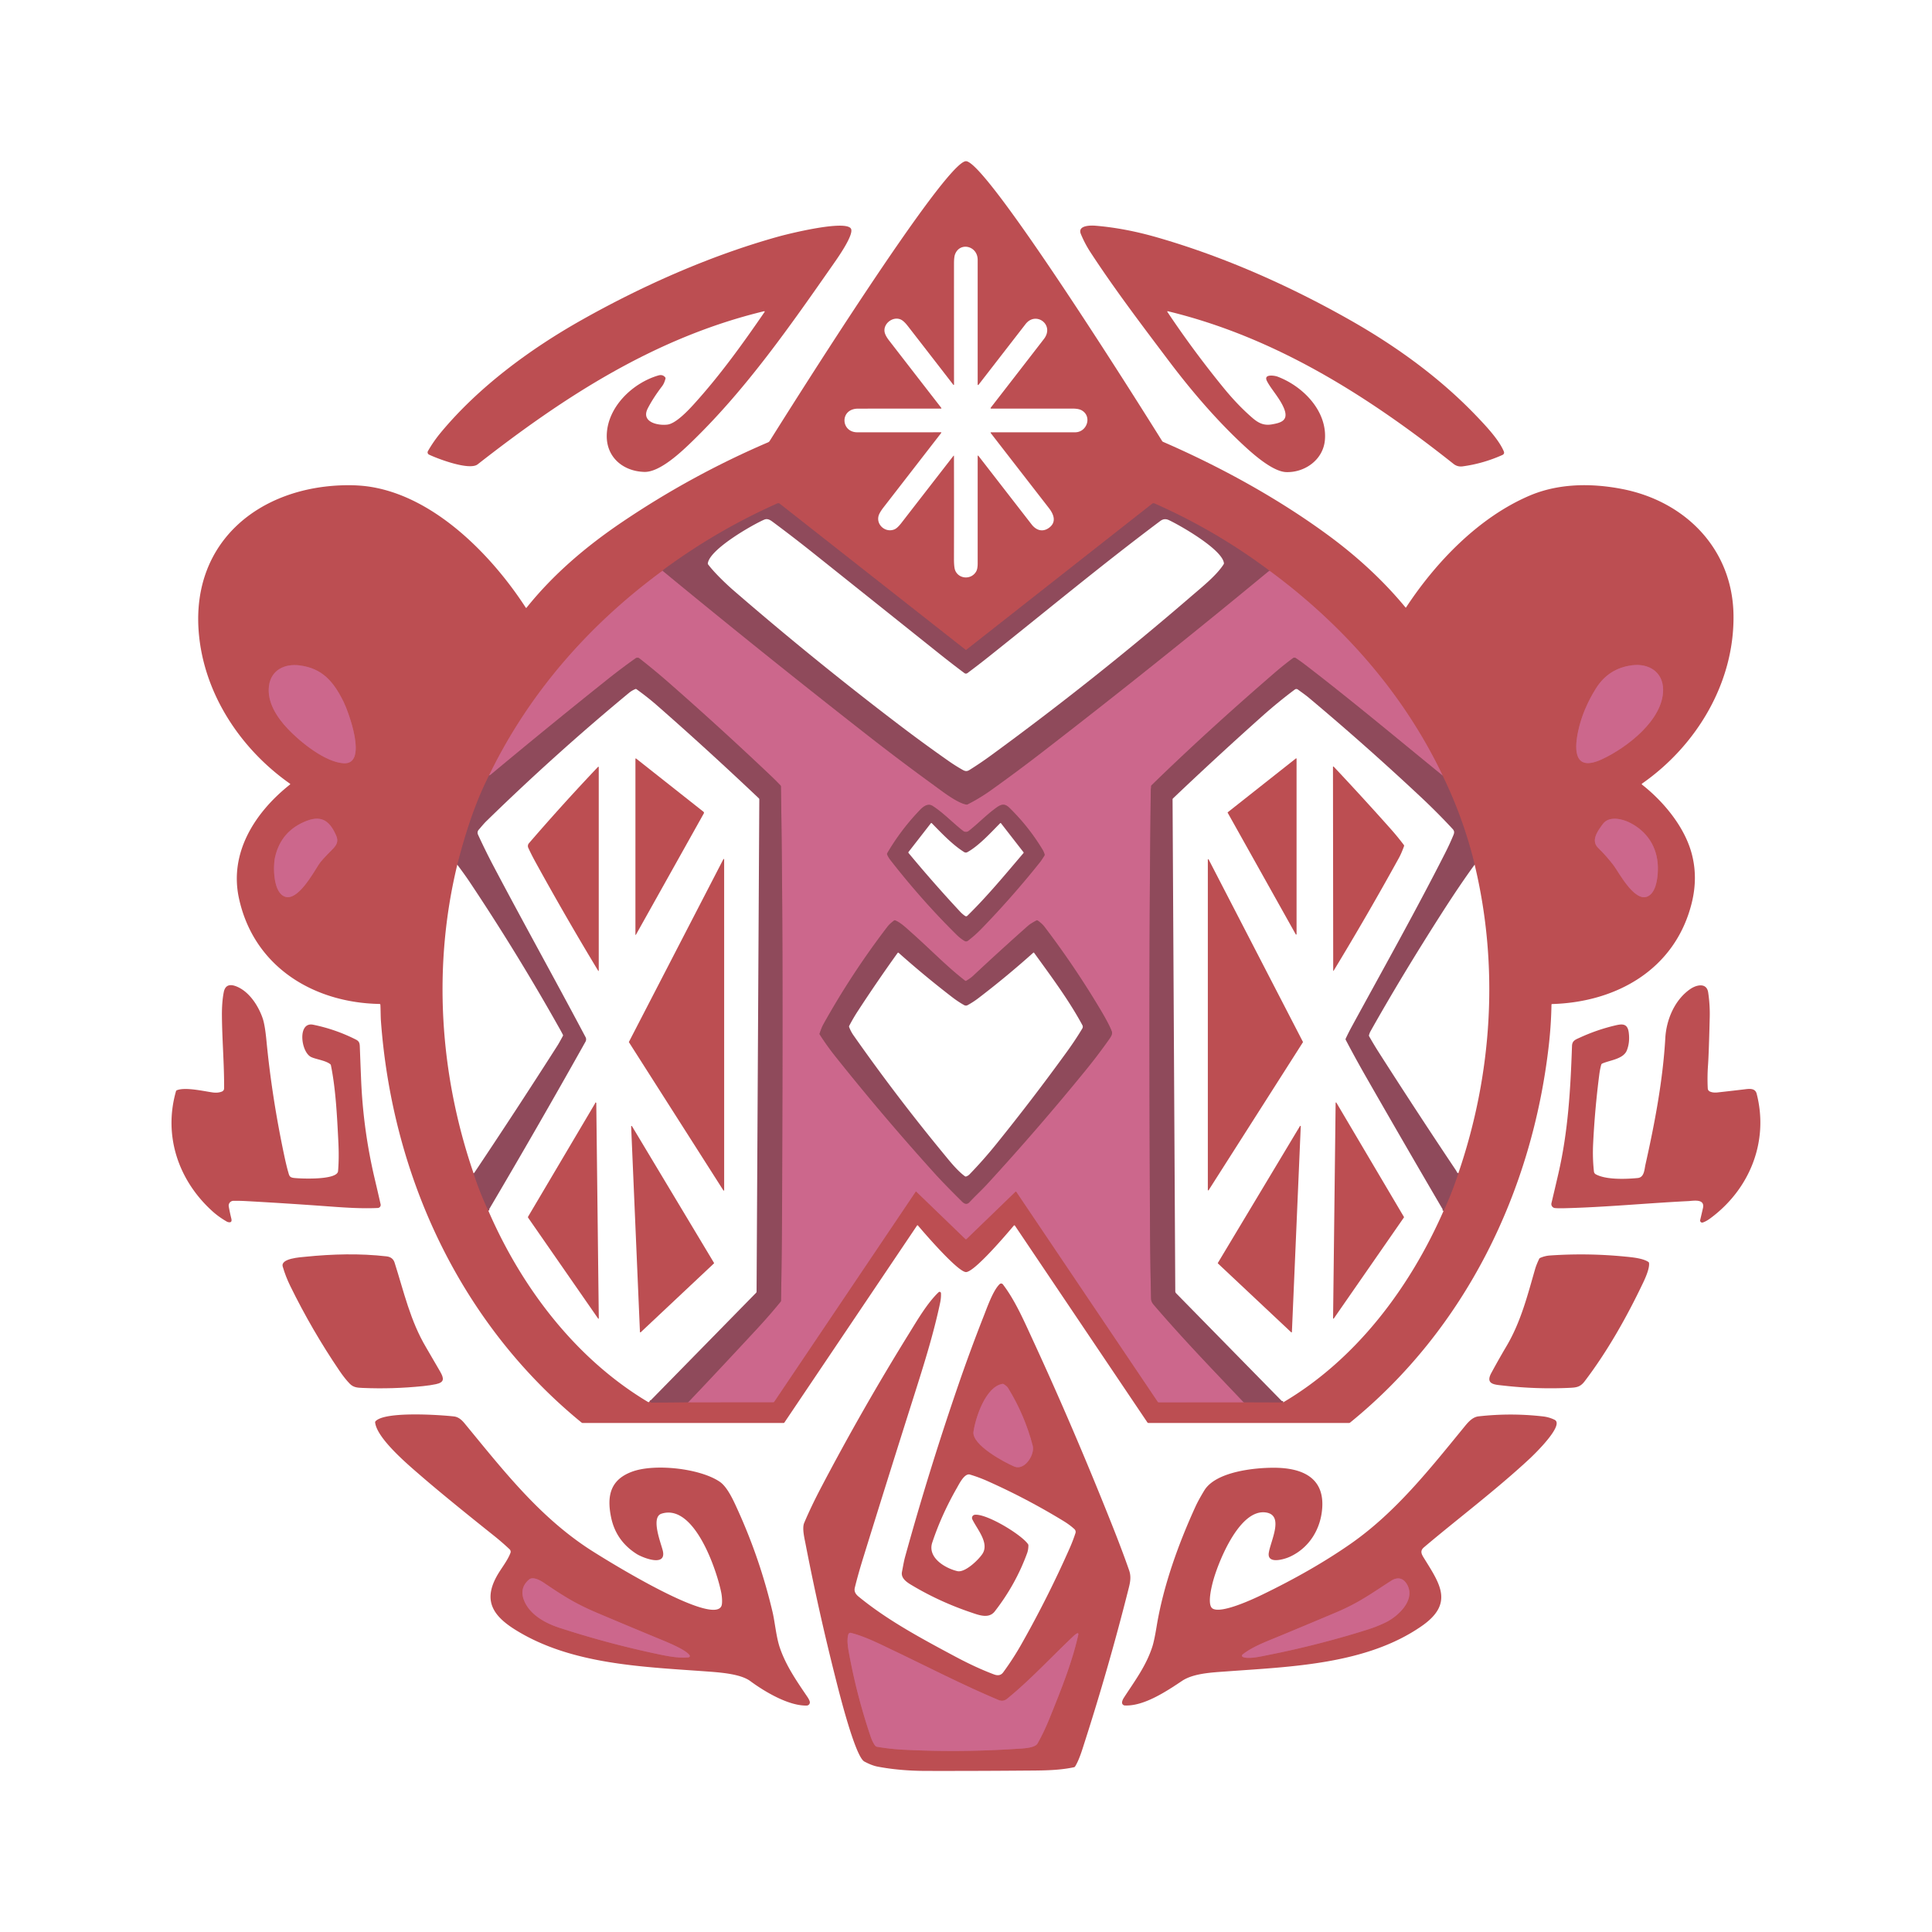<svg xmlns="http://www.w3.org/2000/svg" version="1.1" viewBox="0 0 1448 1448"><g fill="none" stroke-linecap="butt" stroke-width="2"><path stroke="#c45b6f" d="M 496.52 427.81 C 441.47 468.21 396.47 519.49 366.59 581.10" vector-effect="non-scaling-stroke"/><path stroke="#a64c57" d="M 366.59 581.10 C 355.81 602.33 348.70 625.09 342.74 648.06" vector-effect="non-scaling-stroke"/><path stroke="#a64c57" d="M 354.92 879.32 Q 359.54 893.62 365.98 907.36" vector-effect="non-scaling-stroke"/><path stroke="#a64c57" d="M 486.88 1050.34 Q 487.53 1050.59 488.00 1050.56 A 0.03 0.03 0.0 0 1 488.02 1050.61 Q 487.90 1050.73 487.77 1050.85 A 0.23 0.23 0.0 0 0 487.93 1051.24 L 515.78 1050.97" vector-effect="non-scaling-stroke"/><path stroke="#c45b6f" d="M 515.78 1050.97 L 579.47 1050.94 Q 580.00 1050.94 580.29 1050.50 L 686.31 893.07 A 0.24 0.24 0.0 0 1 686.68 893.03 L 723.51 928.58 A 0.64 0.64 0.0 0 0 724.41 928.58 L 760.94 893.28 Q 761.43 892.80 761.81 893.37 L 867.69 1050.56 Q 867.98 1051.01 868.52 1051.01 L 932.11 1050.97" vector-effect="non-scaling-stroke"/><path stroke="#a64c57" d="M 932.11 1050.97 L 961.69 1051.07" vector-effect="non-scaling-stroke"/><path stroke="#a64c57" d="M 1081.93 907.52 Q 1088.18 894.07 1093.02 879.27" vector-effect="non-scaling-stroke"/><path stroke="#a64c57" d="M 1105.22 648.02 Q 1097.06 614.21 1081.73 582.41 Q 1081.36 581.64 1081.26 581.33" vector-effect="non-scaling-stroke"/><path stroke="#c45b6f" d="M 1081.26 581.33 C 1051.85 519.64 1006.29 468.16 951.55 427.83" vector-effect="non-scaling-stroke"/><path stroke="#a64c57" d="M 951.55 427.83 Q 911.30 397.68 865.41 377.41 Q 864.34 376.93 863.41 377.66 L 724.40 486.92 Q 723.98 487.25 723.55 486.92 L 584.42 377.56 A 1.78 1.77 -37.9 0 0 582.60 377.34 Q 536.84 397.72 496.58 427.54 Q 496.55 427.56 496.54 427.59 Q 496.46 427.86 496.52 427.81" vector-effect="non-scaling-stroke"/><path stroke="#ae5974" d="M 951.55 427.83 Q 950.67 428.34 950.08 428.83 Q 866.57 497.84 780.83 564.05 Q 762.07 578.53 742.79 592.30 Q 734.44 598.26 725.30 602.90 A 1.60 1.60 0.0 0 1 724.35 603.06 C 717.64 602.16 705.63 592.74 699.91 588.59 Q 674.91 570.45 650.56 551.42 Q 572.82 490.67 496.52 427.81" vector-effect="non-scaling-stroke"/><path stroke="#ae5974" d="M 1081.26 581.33 C 1046.97 553.41 1013.34 525.23 978.38 498.38 Q 974.68 495.54 971.04 493.15 A 1.64 1.63 43.3 0 0 969.18 493.20 Q 962.13 498.41 955.17 504.42 C 923.70 531.63 892.86 559.52 863.06 588.56 Q 862.71 588.91 862.75 589.40 C 862.83 590.37 862.51 591.27 862.50 592.07 C 861.14 700.17 861.37 808.33 861.90 916.44 Q 862.04 944.85 862.70 973.25 Q 862.75 975.62 864.54 977.71 C 886.03 1002.84 909.09 1026.76 932.11 1050.97" vector-effect="non-scaling-stroke"/><path stroke="#ae5974" d="M 515.78 1050.97 Q 536.28 1029.42 566.31 997.06 Q 576.78 985.78 585.03 975.63 A 1.52 1.46 -26.0 0 0 585.36 974.73 Q 586.05 936.15 586.17 897.56 C 586.50 794.92 586.94 692.14 585.29 589.51 Q 585.28 588.99 584.92 588.61 Q 581.56 585.09 578.03 581.73 Q 540.03 545.65 500.61 511.13 Q 490.45 502.24 479.20 493.44 A 2.34 2.32 46.3 0 0 476.42 493.37 Q 465.74 500.91 454.99 509.49 Q 411.03 544.58 367.83 580.59 Q 367.19 581.13 366.59 581.10" vector-effect="non-scaling-stroke"/><path stroke="#c45b6f" d="M 257.69 572.06 C 276.08 573.05 260.96 532.94 257.46 525.90 C 249.96 510.80 241.56 500.88 224.50 498.70 C 213.41 497.28 203.16 502.13 201.61 514.07 C 200.03 526.21 207.51 537.58 215.72 546.27 C 225.07 556.17 243.76 571.31 257.69 572.06" vector-effect="non-scaling-stroke"/><path stroke="#c45b6f" d="M 1182.75 548.25 C 1179.64 563.06 1180.28 578.48 1200.63 569.05 C 1218.99 560.55 1246.54 539.67 1246.47 517.00 C 1246.43 503.44 1235.51 496.98 1223.06 498.63 Q 1205.55 500.95 1196.17 515.91 Q 1186.21 531.80 1182.75 548.25" vector-effect="non-scaling-stroke"/><path stroke="#c45b6f" d="M 1209.29 648.47 C 1213.50 653.96 1226.78 679.99 1237.12 670.32 C 1241.87 665.87 1242.70 655.65 1242.54 649.55 C 1242.15 634.85 1234.41 622.87 1221.08 616.37 C 1215.66 613.73 1205.89 611.33 1201.31 617.57 C 1197.73 622.45 1192.00 629.82 1197.77 635.47 Q 1204.00 641.58 1209.29 648.47" vector-effect="non-scaling-stroke"/><path stroke="#c45b6f" d="M 213.87 672.14 C 223.08 674.88 233.73 656.13 239.02 647.77 Q 240.90 644.80 249.02 636.70 C 252.27 633.46 253.86 630.60 251.98 626.31 C 247.50 616.08 241.67 610.64 229.80 615.23 Q 210.56 622.69 206.12 642.60 C 204.58 649.52 204.67 669.41 213.87 672.14" vector-effect="non-scaling-stroke"/><path stroke="#ae5974" d="M 716.83 700.42 Q 719.77 703.33 722.99 705.25 A 2.12 2.11 -48.0 0 0 725.35 705.12 Q 730.68 701.09 735.80 695.81 Q 758.81 672.05 779.45 646.19 Q 780.49 644.89 782.77 641.25 A 1.10 1.10 0.0 0 0 782.90 640.35 Q 782.35 638.41 781.31 636.70 Q 770.87 619.43 756.45 605.38 C 752.25 601.28 749.31 603.39 745.07 606.60 C 738.44 611.62 732.53 617.75 726.08 622.77 A 3.48 3.47 44.9 0 1 721.81 622.77 C 714.07 616.77 707.30 609.41 699.10 604.11 C 694.50 601.13 690.27 606.23 687.71 608.97 Q 674.66 622.91 664.98 639.45 A 1.14 1.13 49.3 0 0 664.91 640.45 Q 665.83 642.63 667.49 644.75 Q 691.04 674.92 716.83 700.42" vector-effect="non-scaling-stroke"/><path stroke="#ae5974" d="M 723.28 735.00 C 709.02 723.90 698.42 712.56 682.27 698.24 C 679.09 695.42 674.90 691.38 670.95 689.83 Q 670.47 689.64 670.06 689.95 Q 666.75 692.46 665.20 694.48 Q 638.50 729.35 617.11 767.71 C 615.96 769.78 615.12 772.21 614.31 774.50 A 1.03 1.01 -51.4 0 0 614.40 775.37 Q 619.75 783.76 625.95 791.55 Q 662.25 837.15 701.39 880.36 Q 707.72 887.34 721.14 900.64 Q 724.15 903.63 726.60 900.98 C 730.93 896.31 735.69 892.00 740.02 887.28 Q 778.15 845.73 813.77 802.00 Q 822.79 790.92 831.04 779.25 C 832.29 777.49 833.99 775.11 833.33 773.24 Q 831.53 768.14 824.97 757.10 Q 805.64 724.60 782.75 694.52 Q 780.99 692.21 777.73 689.92 A 0.85 0.85 0.0 0 0 776.84 689.87 Q 772.34 692.26 770.71 693.70 Q 749.76 712.24 729.36 731.37 Q 727.48 733.14 724.25 735.06 A 0.87 0.86 -41.1 0 1 723.28 735.00" vector-effect="non-scaling-stroke"/><path stroke="#c45b6f" d="M 729.62 1073.03 C 728.19 1082.85 752.76 1096.04 760.21 1099.15 C 768.00 1102.39 775.73 1090.19 773.99 1083.53 Q 767.99 1060.54 755.51 1040.26 Q 754.67 1038.91 752.23 1037.38 Q 751.81 1037.12 751.33 1037.20 C 738.90 1039.25 731.24 1061.95 729.62 1073.03" vector-effect="non-scaling-stroke"/><path stroke="#c45b6f" d="M 655.67 1308.06 A 2.71 2.68 77.8 0 0 657.42 1309.20 Q 667.25 1310.89 677.24 1311.39 Q 719.35 1313.51 761.43 1310.76 C 765.94 1310.47 775.56 1310.29 777.58 1306.75 Q 782.37 1298.36 786.76 1287.50 C 795.25 1266.48 803.52 1245.97 808.11 1225.42 Q 808.56 1223.40 806.78 1224.45 Q 805.85 1224.99 804.25 1226.51 C 787.89 1241.97 772.31 1258.94 754.88 1273.15 Q 751.89 1275.59 748.37 1274.11 C 721.34 1262.76 694.89 1249.04 668.39 1236.42 C 658.59 1231.75 648.28 1226.50 637.77 1223.82 A 1.62 1.61 -74.4 0 0 635.83 1224.92 C 634.40 1229.59 635.78 1236.13 636.67 1240.92 Q 642.45 1271.81 652.54 1301.57 Q 653.80 1305.29 655.67 1308.06" vector-effect="non-scaling-stroke"/><path stroke="#c45b6f" d="M 392.91 1199.83 C 397.32 1210.40 408.92 1216.62 419.22 1219.98 Q 454.91 1231.62 491.66 1239.44 C 499.36 1241.08 508.23 1242.96 516.08 1242.14 A 1.01 1.01 0.0 0 0 516.81 1240.55 C 513.63 1236.06 498.47 1230.13 493.05 1227.88 Q 470.55 1218.56 448.11 1209.07 C 432.05 1202.27 423.16 1196.81 407.86 1186.42 C 404.59 1184.19 399.30 1181.47 396.55 1183.81 Q 388.92 1190.29 392.91 1199.83" vector-effect="non-scaling-stroke"/><path stroke="#c45b6f" d="M 931.53 1241.90 C 935.90 1243.66 945.21 1241.44 949.90 1240.51 Q 987.99 1232.99 1025.03 1221.33 Q 1031.88 1219.17 1038.30 1216.08 C 1048.08 1211.39 1061.75 1198.56 1054.12 1186.81 C 1051.25 1182.40 1046.97 1181.98 1042.72 1184.71 C 1028.18 1194.02 1018.66 1201.16 1001.59 1208.38 Q 979.70 1217.64 957.74 1226.73 C 949.27 1230.25 938.38 1234.29 931.25 1240.06 A 1.08 1.08 0.0 0 0 931.53 1241.90" vector-effect="non-scaling-stroke"/></g><path fill="#bc4e52" d="M 284.47 752.45 C 234.45 751.54 189.97 724.16 179.03 672.96 C 171.78 639.02 191.07 608.83 217.25 588.07 Q 217.77 587.66 217.22 587.28 C 179.71 560.89 152.34 519.06 148.89 473.01 C 143.84 405.70 194.64 364.93 258.51 363.68 Q 269.29 363.47 278.43 364.99 C 326.49 373.03 368.66 416.31 394.02 455.37 Q 394.33 455.84 394.69 455.40 C 414.71 430.44 439.02 409.73 465.92 391.51 Q 518.05 356.22 575.67 331.52 Q 576.42 331.19 576.86 330.50 C 591.92 306.53 708.51 120.64 724.00 120.81 C 739.65 120.97 855.98 306.46 870.99 330.54 A 1.63 1.62 -4.3 0 0 871.73 331.17 C 914.37 349.71 957.17 373.13 994.81 400.68 Q 1028.94 425.65 1053.37 455.24 Q 1053.63 455.55 1053.85 455.21 C 1076.10 421.38 1108.15 387.85 1146.28 371.52 C 1167.58 362.40 1192.02 361.88 1215.84 366.51 C 1263.03 375.70 1298.56 411.36 1299.23 461.01 C 1299.92 511.66 1271.58 558.79 1230.69 587.29 A 0.47 0.47 0.0 0 0 1230.67 588.05 C 1246.64 600.62 1262.01 619.05 1267.61 638.72 Q 1272.91 657.32 1267.74 677.49 C 1255.13 726.77 1211.36 751.15 1163.24 752.51 A 0.46 0.46 0.0 0 0 1162.80 752.96 Q 1162.55 767.96 1160.85 783.00 C 1148.48 892.78 1098.32 996.01 1011.90 1066.18 A 1.41 1.39 -64.4 0 1 1011.01 1066.50 L 860.75 1066.50 A 0.98 0.98 0.0 0 1 859.94 1066.07 L 760.75 918.73 Q 760.28 918.03 759.74 918.68 C 754.73 924.62 730.73 952.94 724.14 953.39 C 718.26 953.79 692.64 924.00 688.00 918.50 A 0.45 0.44 -48.1 0 0 687.29 918.54 L 587.90 1066.16 A 0.79 0.77 16.6 0 1 587.25 1066.50 L 436.76 1066.50 A 1.45 1.44 -25.1 0 1 435.84 1066.17 C 345.10 992.05 294.10 881.87 285.51 765.39 C 285.25 761.88 285.32 757.17 285.09 753.05 A 0.63 0.63 0.0 0 0 284.47 752.45 Z M 714.98 341.95 Q 715.07 380.05 714.98 418.48 Q 714.96 425.08 715.85 427.38 C 718.42 434.01 727.82 434.76 731.57 428.41 Q 732.75 426.41 732.75 422.36 Q 732.75 381.97 732.75 341.76 A 0.29 0.28 -64.1 0 1 733.26 341.58 Q 753.25 367.37 773.18 393.06 C 776.67 397.56 781.56 399.06 786.34 395.49 C 791.87 391.36 789.93 385.67 786.18 380.84 Q 764.33 352.69 742.63 324.68 Q 742.11 324.00 742.96 324.00 Q 774.15 324.00 805.75 324.00 C 814.79 324.00 818.74 311.88 810.52 307.44 Q 808.29 306.23 803.74 306.24 Q 773.17 306.27 742.81 306.24 A 0.39 0.39 0.0 0 1 742.50 305.61 Q 762.50 279.85 782.39 254.08 C 790.62 243.42 776.35 232.94 768.64 242.90 Q 751.01 265.64 733.35 288.44 A 0.34 0.34 0.0 0 1 732.75 288.23 Q 732.75 241.59 732.75 194.76 C 732.74 184.26 719.51 181.10 715.82 190.52 Q 715.00 192.59 715.00 197.60 Q 714.98 242.95 715.02 288.24 A 0.29 0.28 26.3 0 1 714.51 288.41 Q 697.47 266.36 680.34 244.30 Q 677.35 240.46 675.03 239.44 C 669.27 236.93 662.05 242.40 662.95 248.57 Q 663.35 251.31 666.36 255.21 Q 685.90 280.49 705.37 305.56 Q 705.91 306.26 705.03 306.26 Q 674.25 306.23 643.10 306.27 C 629.26 306.29 630.02 323.98 642.51 324.00 Q 673.91 324.02 705.24 323.98 A 0.28 0.27 18.7 0 1 705.46 324.42 Q 683.84 352.33 662.23 380.22 Q 658.96 384.44 658.39 386.97 C 656.87 393.74 663.96 399.49 670.43 396.73 Q 672.58 395.80 675.48 392.07 Q 694.84 367.09 714.48 341.78 Q 714.98 341.15 714.98 341.95 Z M 496.52 427.81 C 441.47 468.21 396.47 519.49 366.59 581.10 C 355.81 602.33 348.70 625.09 342.74 648.06 C 324.21 724.46 329.43 804.97 354.92 879.32 Q 359.54 893.62 365.98 907.36 C 390.87 964.81 431.29 1018.28 485.69 1050.77 A 0.83 0.82 -46.2 0 0 486.56 1050.75 Q 486.84 1050.58 486.88 1050.34 Q 487.53 1050.59 488.00 1050.56 A 0.03 0.03 0.0 0 1 488.02 1050.61 Q 487.90 1050.73 487.77 1050.85 A 0.23 0.23 0.0 0 0 487.93 1051.24 L 515.78 1050.97 L 579.47 1050.94 Q 580.00 1050.94 580.29 1050.50 L 686.31 893.07 A 0.24 0.24 0.0 0 1 686.68 893.03 L 723.51 928.58 A 0.64 0.64 0.0 0 0 724.41 928.58 L 760.94 893.28 Q 761.43 892.80 761.81 893.37 L 867.69 1050.56 Q 867.98 1051.01 868.52 1051.01 L 932.11 1050.97 L 961.69 1051.07 C 1016.48 1018.76 1056.66 965.10 1081.93 907.52 Q 1088.18 894.07 1093.02 879.27 C 1118.47 804.99 1123.60 724.47 1105.22 648.02 Q 1097.06 614.21 1081.73 582.41 Q 1081.36 581.64 1081.26 581.33 C 1051.85 519.64 1006.29 468.16 951.55 427.83 Q 911.30 397.68 865.41 377.41 Q 864.34 376.93 863.41 377.66 L 724.40 486.92 Q 723.98 487.25 723.55 486.92 L 584.42 377.56 A 1.78 1.77 -37.9 0 0 582.60 377.34 Q 536.84 397.72 496.58 427.54 Q 496.55 427.56 496.54 427.59 Q 496.46 427.86 496.52 427.81 Z M 257.69 572.06 C 276.08 573.05 260.96 532.94 257.46 525.90 C 249.96 510.80 241.56 500.88 224.50 498.70 C 213.41 497.28 203.16 502.13 201.61 514.07 C 200.03 526.21 207.51 537.58 215.72 546.27 C 225.07 556.17 243.76 571.31 257.69 572.06 Z M 1182.75 548.25 C 1179.64 563.06 1180.28 578.48 1200.63 569.05 C 1218.99 560.55 1246.54 539.67 1246.47 517.00 C 1246.43 503.44 1235.51 496.98 1223.06 498.63 Q 1205.55 500.95 1196.17 515.91 Q 1186.21 531.80 1182.75 548.25 Z M 1209.29 648.47 C 1213.50 653.96 1226.78 679.99 1237.12 670.32 C 1241.87 665.87 1242.70 655.65 1242.54 649.55 C 1242.15 634.85 1234.41 622.87 1221.08 616.37 C 1215.66 613.73 1205.89 611.33 1201.31 617.57 C 1197.73 622.45 1192.00 629.82 1197.77 635.47 Q 1204.00 641.58 1209.29 648.47 Z M 213.87 672.14 C 223.08 674.88 233.73 656.13 239.02 647.77 Q 240.90 644.80 249.02 636.70 C 252.27 633.46 253.86 630.60 251.98 626.31 C 247.50 616.08 241.67 610.64 229.80 615.23 Q 210.56 622.69 206.12 642.60 C 204.58 649.52 204.67 669.41 213.87 672.14 Z"/><path fill="#bc4e52" d="M 573.05 233.80 A 0.36 0.36 0.0 0 0 572.67 233.25 C 491.21 252.92 423.08 297.09 357.99 348.02 C 351.83 352.84 328.18 343.90 321.55 340.73 A 1.88 1.88 0.0 0 1 320.72 338.11 Q 324.86 330.82 330.51 324.02 C 358.91 289.87 397.36 261.57 435.90 239.85 C 481.01 214.42 531.90 191.66 583.32 177.34 C 591.46 175.07 633.21 164.78 637.69 171.25 C 640.58 175.42 627.35 193.97 624.62 197.89 C 592.43 243.99 559.86 290.81 519.43 330.18 C 511.10 338.29 494.73 354.02 482.91 353.69 C 467.15 353.24 454.54 342.87 454.75 326.50 C 455.03 305.13 474.16 286.99 493.44 281.39 Q 496.69 280.45 498.57 282.84 Q 498.89 283.24 498.77 283.75 Q 497.89 287.28 496.23 289.46 Q 489.56 298.20 485.52 306.02 C 480.01 316.70 493.82 319.16 500.42 318.20 C 506.85 317.27 516.19 307.20 520.46 302.47 C 539.87 281.01 556.72 257.60 573.05 233.80 Z"/><path fill="#bc4e52" d="M 874.92 233.74 Q 894.62 263.22 917.17 290.83 Q 927.81 303.85 938.74 313.27 C 943.36 317.26 947.43 319.09 953.26 318.06 C 959.93 316.90 965.84 315.28 962.55 306.62 C 959.59 298.85 952.45 291.43 949.51 285.49 C 946.80 280.04 955.43 281.50 957.44 282.26 C 976.51 289.43 994.85 308.01 992.99 329.75 C 991.70 344.80 977.70 354.29 963.97 353.83 C 954.17 353.50 939.97 341.04 932.81 334.44 C 912.13 315.39 892.62 292.54 875.91 270.36 C 855.93 243.83 835.49 216.95 817.33 189.14 Q 813.05 182.59 810.08 175.37 C 807.35 168.72 817.71 168.90 821.01 169.17 Q 843.15 171.00 867.05 177.87 C 917.41 192.34 966.48 214.17 1012.03 239.99 C 1046.70 259.65 1079.58 283.43 1107.12 312.37 C 1113.71 319.30 1123.30 329.42 1127.03 338.18 Q 1127.89 340.17 1125.90 341.06 Q 1111.45 347.49 1096.25 349.53 Q 1092.38 350.05 1089.37 347.66 C 1025.22 296.77 955.81 252.71 875.26 233.25 A 0.32 0.32 0.0 0 0 874.92 233.74 Z"/><path fill="#8f4a5b" d="M 951.55 427.83 Q 950.67 428.34 950.08 428.83 Q 866.57 497.84 780.83 564.05 Q 762.07 578.53 742.79 592.30 Q 734.44 598.26 725.30 602.90 A 1.60 1.60 0.0 0 1 724.35 603.06 C 717.64 602.16 705.63 592.74 699.91 588.59 Q 674.91 570.45 650.56 551.42 Q 572.82 490.67 496.52 427.81 Q 496.46 427.86 496.54 427.59 Q 496.55 427.56 496.58 427.54 Q 536.84 397.72 582.60 377.34 A 1.78 1.77 -37.9 0 1 584.42 377.56 L 723.55 486.92 Q 723.98 487.25 724.40 486.92 L 863.41 377.66 Q 864.34 376.93 865.41 377.41 Q 911.30 397.68 951.55 427.83 Z M 530.75 423.07 C 535.81 429.75 545.10 438.47 550.03 442.73 Q 610.47 495.04 674.09 543.44 Q 692.31 557.30 711.07 570.43 Q 716.21 574.03 721.69 577.11 C 723.50 578.13 724.88 578.16 726.57 577.10 Q 734.84 571.93 742.71 566.18 Q 819.99 509.72 892.47 447.21 C 901.25 439.64 911.80 431.24 917.10 422.91 Q 917.37 422.48 917.30 421.98 C 915.90 411.77 885.26 394.22 876.29 389.92 C 873.87 388.76 871.84 388.81 869.56 390.51 C 825.77 423.29 783.54 458.40 740.71 492.45 Q 732.82 498.72 725.05 504.49 A 1.86 1.86 0.0 0 1 722.82 504.48 Q 713.30 497.37 703.61 489.63 Q 656.71 452.16 609.79 414.72 Q 595.12 403.01 580.07 391.82 C 577.78 390.12 575.61 388.26 572.78 389.47 C 564.47 393.04 532.04 411.41 530.51 422.16 A 1.23 1.20 -60.5 0 0 530.75 423.07 Z"/><path fill="#cc678c" d="M 496.52 427.81 Q 572.82 490.67 650.56 551.42 Q 674.91 570.45 699.91 588.59 C 705.63 592.74 717.64 602.16 724.35 603.06 A 1.60 1.60 0.0 0 0 725.30 602.90 Q 734.44 598.26 742.79 592.30 Q 762.07 578.53 780.83 564.05 Q 866.57 497.84 950.08 428.83 Q 950.67 428.34 951.55 427.83 C 1006.29 468.16 1051.85 519.64 1081.26 581.33 C 1046.97 553.41 1013.34 525.23 978.38 498.38 Q 974.68 495.54 971.04 493.15 A 1.64 1.63 43.3 0 0 969.18 493.20 Q 962.13 498.41 955.17 504.42 C 923.70 531.63 892.86 559.52 863.06 588.56 Q 862.71 588.91 862.75 589.40 C 862.83 590.37 862.51 591.27 862.50 592.07 C 861.14 700.17 861.37 808.33 861.90 916.44 Q 862.04 944.85 862.70 973.25 Q 862.75 975.62 864.54 977.71 C 886.03 1002.84 909.09 1026.76 932.11 1050.97 L 868.52 1051.01 Q 867.98 1051.01 867.69 1050.56 L 761.81 893.37 Q 761.43 892.80 760.94 893.28 L 724.41 928.58 A 0.64 0.64 0.0 0 1 723.51 928.58 L 686.68 893.03 A 0.24 0.24 0.0 0 0 686.31 893.07 L 580.29 1050.50 Q 580.00 1050.94 579.47 1050.94 L 515.78 1050.97 Q 536.28 1029.42 566.31 997.06 Q 576.78 985.78 585.03 975.63 A 1.52 1.46 -26.0 0 0 585.36 974.73 Q 586.05 936.15 586.17 897.56 C 586.50 794.92 586.94 692.14 585.29 589.51 Q 585.28 588.99 584.92 588.61 Q 581.56 585.09 578.03 581.73 Q 540.03 545.65 500.61 511.13 Q 490.45 502.24 479.20 493.44 A 2.34 2.32 46.3 0 0 476.42 493.37 Q 465.74 500.91 454.99 509.49 Q 411.03 544.58 367.83 580.59 Q 367.19 581.13 366.59 581.10 C 396.47 519.49 441.47 468.21 496.52 427.81 Z M 716.83 700.42 Q 719.77 703.33 722.99 705.25 A 2.12 2.11 -48.0 0 0 725.35 705.12 Q 730.68 701.09 735.80 695.81 Q 758.81 672.05 779.45 646.19 Q 780.49 644.89 782.77 641.25 A 1.10 1.10 0.0 0 0 782.90 640.35 Q 782.35 638.41 781.31 636.70 Q 770.87 619.43 756.45 605.38 C 752.25 601.28 749.31 603.39 745.07 606.60 C 738.44 611.62 732.53 617.75 726.08 622.77 A 3.48 3.47 44.9 0 1 721.81 622.77 C 714.07 616.77 707.30 609.41 699.10 604.11 C 694.50 601.13 690.27 606.23 687.71 608.97 Q 674.66 622.91 664.98 639.45 A 1.14 1.13 49.3 0 0 664.91 640.45 Q 665.83 642.63 667.49 644.75 Q 691.04 674.92 716.83 700.42 Z M 723.28 735.00 C 709.02 723.90 698.42 712.56 682.27 698.24 C 679.09 695.42 674.90 691.38 670.95 689.83 Q 670.47 689.64 670.06 689.95 Q 666.75 692.46 665.20 694.48 Q 638.50 729.35 617.11 767.71 C 615.96 769.78 615.12 772.21 614.31 774.50 A 1.03 1.01 -51.4 0 0 614.40 775.37 Q 619.75 783.76 625.95 791.55 Q 662.25 837.15 701.39 880.36 Q 707.72 887.34 721.14 900.64 Q 724.15 903.63 726.60 900.98 C 730.93 896.31 735.69 892.00 740.02 887.28 Q 778.15 845.73 813.77 802.00 Q 822.79 790.92 831.04 779.25 C 832.29 777.49 833.99 775.11 833.33 773.24 Q 831.53 768.14 824.97 757.10 Q 805.64 724.60 782.75 694.52 Q 780.99 692.21 777.73 689.92 A 0.85 0.85 0.0 0 0 776.84 689.87 Q 772.34 692.26 770.71 693.70 Q 749.76 712.24 729.36 731.37 Q 727.48 733.14 724.25 735.06 A 0.87 0.86 -41.1 0 1 723.28 735.00 Z"/><path fill="#8f4a5b" d="M 515.78 1050.97 L 487.93 1051.24 A 0.23 0.23 0.0 0 1 487.77 1050.85 Q 487.90 1050.73 488.02 1050.61 A 0.03 0.03 0.0 0 0 488.00 1050.56 Q 487.53 1050.59 486.88 1050.34 L 566.67 968.94 A 1.31 1.30 -22.9 0 0 567.04 968.03 L 569.08 599.18 Q 569.08 598.64 568.69 598.28 Q 529.45 561.11 492.09 528.41 Q 485.59 522.72 477.06 516.56 A 0.93 0.91 -38.0 0 0 476.15 516.46 Q 473.48 517.60 471.50 519.24 Q 416.74 564.50 364.54 615.42 C 362.49 617.43 360.55 619.86 358.75 621.93 A 3.31 3.31 0.0 0 0 358.24 625.48 Q 363.76 637.52 369.73 648.85 C 392.42 691.89 416.11 734.35 438.87 777.33 A 3.54 3.53 -44.3 0 1 438.83 780.71 Q 403.34 844.07 365.98 907.36 Q 359.54 893.62 354.92 879.32 Q 355.05 879.30 355.19 879.28 Q 355.28 879.27 355.33 879.19 Q 387.07 831.80 417.75 783.73 Q 419.07 781.67 421.87 776.42 Q 422.11 775.97 421.88 775.52 Q 420.74 773.30 419.53 771.15 Q 387.68 714.38 351.50 660.27 Q 348.64 656.00 342.74 648.06 C 348.70 625.09 355.81 602.33 366.59 581.10 Q 367.19 581.13 367.83 580.59 Q 411.03 544.58 454.99 509.49 Q 465.74 500.91 476.42 493.37 A 2.34 2.32 46.3 0 1 479.20 493.44 Q 490.45 502.24 500.61 511.13 Q 540.03 545.65 578.03 581.73 Q 581.56 585.09 584.92 588.61 Q 585.28 588.99 585.29 589.51 C 586.94 692.14 586.50 794.92 586.17 897.56 Q 586.05 936.15 585.36 974.73 A 1.52 1.46 -26.0 0 1 585.03 975.63 Q 576.78 985.78 566.31 997.06 Q 536.28 1029.42 515.78 1050.97 Z"/><path fill="#8f4a5b" d="M 1081.26 581.33 Q 1081.36 581.64 1081.73 582.41 Q 1097.06 614.21 1105.22 648.02 Q 1094.12 663.23 1080.03 685.27 Q 1050.06 732.18 1026.98 773.27 Q 1026.60 773.95 1026.05 775.77 Q 1025.91 776.26 1026.16 776.70 Q 1029.68 782.93 1033.53 788.96 Q 1062.01 833.53 1091.43 877.47 Q 1091.51 877.60 1091.96 878.54 Q 1092.32 879.30 1093.02 879.27 Q 1088.18 894.07 1081.93 907.52 Q 1052.76 857.69 1023.92 807.29 Q 1016.03 793.50 1008.60 779.37 A 1.08 1.06 -46.9 0 1 1008.58 778.43 Q 1010.63 774.01 1012.96 769.73 C 1036.62 726.31 1060.88 683.13 1083.27 639.04 Q 1086.55 632.58 1089.32 625.88 C 1090.11 623.99 1090.06 622.75 1088.71 621.29 Q 1077.40 609.09 1065.27 597.72 Q 1024.14 559.15 980.93 522.93 C 978.38 520.79 975.45 518.81 972.73 516.78 A 1.90 1.89 44.8 0 0 970.46 516.78 Q 957.91 526.14 945.76 536.99 Q 911.98 567.14 879.19 598.35 Q 878.82 598.70 878.82 599.21 L 880.85 967.76 A 2.21 2.20 -67.5 0 0 881.47 969.27 L 961.69 1051.07 L 932.11 1050.97 C 909.09 1026.76 886.03 1002.84 864.54 977.71 Q 862.75 975.62 862.70 973.25 Q 862.04 944.85 861.90 916.44 C 861.37 808.33 861.14 700.17 862.50 592.07 C 862.51 591.27 862.83 590.37 862.75 589.40 Q 862.71 588.91 863.06 588.56 C 892.86 559.52 923.70 531.63 955.17 504.42 Q 962.13 498.41 969.18 493.20 A 1.64 1.63 43.3 0 1 971.04 493.15 Q 974.68 495.54 978.38 498.38 C 1013.34 525.23 1046.97 553.41 1081.26 581.33 Z"/><path fill="#cc678c" d="M 257.69 572.06 C 243.76 571.31 225.07 556.17 215.72 546.27 C 207.51 537.58 200.03 526.21 201.61 514.07 C 203.16 502.13 213.41 497.28 224.50 498.70 C 241.56 500.88 249.96 510.80 257.46 525.90 C 260.96 532.94 276.08 573.05 257.69 572.06 Z"/><path fill="#cc678c" d="M 1200.63 569.05 C 1180.28 578.48 1179.64 563.06 1182.75 548.25 Q 1186.21 531.80 1196.17 515.91 Q 1205.55 500.95 1223.06 498.63 C 1235.51 496.98 1246.43 503.44 1246.47 517.00 C 1246.54 539.67 1218.99 560.55 1200.63 569.05 Z"/><path fill="#bc4e52" d="M 971.75 568.70 L 971.75 700.14 A 0.32 0.32 0.0 0 1 971.15 700.30 L 920.14 609.16 A 0.32 0.32 0.0 0 1 920.22 608.75 L 971.23 568.45 A 0.32 0.32 0.0 0 1 971.75 568.70 Z"/><path fill="#bc4e52" d="M 527.18 608.35 Q 527.90 608.92 527.45 609.72 L 476.75 700.33 Q 476.24 701.23 476.24 700.20 L 476.25 568.75 A 0.31 0.31 0.0 0 1 476.75 568.51 L 527.18 608.35 Z"/><path fill="#bc4e52" d="M 448.01 574.97 Q 448.75 574.19 448.75 575.26 L 448.75 727.51 A 0.21 0.21 0.0 0 1 448.36 727.62 Q 424.06 687.44 401.38 646.18 Q 398.20 640.39 395.94 635.44 A 3.21 3.21 0.0 0 1 396.42 632.01 Q 421.54 602.88 448.01 574.97 Z"/><path fill="#bc4e52" d="M 999.04 574.78 A 0.31 0.30 23.1 0 1 999.57 574.57 Q 1021.13 597.50 1042.16 621.10 Q 1047.41 626.99 1052.16 633.29 A 0.96 0.95 36.6 0 1 1052.30 634.20 Q 1050.29 639.69 1048.49 642.96 Q 1024.84 685.86 999.62 727.41 Q 999.22 728.05 999.22 727.30 L 999.04 574.78 Z"/><path fill="#8f4a5b" d="M 716.83 700.42 Q 691.04 674.92 667.49 644.75 Q 665.83 642.63 664.91 640.45 A 1.14 1.13 49.3 0 1 664.98 639.45 Q 674.66 622.91 687.71 608.97 C 690.27 606.23 694.50 601.13 699.10 604.11 C 707.30 609.41 714.07 616.77 721.81 622.77 A 3.48 3.47 44.9 0 0 726.08 622.77 C 732.53 617.75 738.44 611.62 745.07 606.60 C 749.31 603.39 752.25 601.28 756.45 605.38 Q 770.87 619.43 781.31 636.70 Q 782.35 638.41 782.90 640.35 A 1.10 1.10 0.0 0 1 782.77 641.25 Q 780.49 644.89 779.45 646.19 Q 758.81 672.05 735.80 695.81 Q 730.68 701.09 725.35 705.12 A 2.12 2.11 -48.0 0 1 722.99 705.25 Q 719.77 703.33 716.83 700.42 Z M 719.53 683.21 Q 721.38 685.19 723.37 686.52 A 1.30 1.29 39.6 0 0 725.00 686.37 C 739.86 671.85 753.53 655.26 767.07 639.38 A 0.53 0.53 0.0 0 0 767.08 638.71 L 750.24 617.03 A 0.44 0.44 0.0 0 0 749.58 616.99 C 742.60 624.06 733.67 633.88 725.04 638.67 A 2.42 2.40 46.4 0 1 722.59 638.60 C 713.82 633.11 705.70 624.44 698.41 617.03 Q 697.99 616.60 697.62 617.07 L 680.97 638.48 A 0.70 0.70 0.0 0 0 680.98 639.35 Q 699.79 662.02 719.53 683.21 Z"/><path fill="#cc678c" d="M 1237.12 670.32 C 1226.78 679.99 1213.50 653.96 1209.29 648.47 Q 1204.00 641.58 1197.77 635.47 C 1192.00 629.82 1197.73 622.45 1201.31 617.57 C 1205.89 611.33 1215.66 613.73 1221.08 616.37 C 1234.41 622.87 1242.15 634.85 1242.54 649.55 C 1242.70 655.65 1241.87 665.87 1237.12 670.32 Z"/><path fill="#cc678c" d="M 213.87 672.14 C 204.67 669.41 204.58 649.52 206.12 642.60 Q 210.56 622.69 229.80 615.23 C 241.67 610.64 247.50 616.08 251.98 626.31 C 253.86 630.60 252.27 633.46 249.02 636.70 Q 240.90 644.80 239.02 647.77 C 233.73 656.13 223.08 674.88 213.87 672.14 Z"/><path fill="#bc4e52" d="M 542.74 644.13 L 542.75 892.02 A 0.32 0.32 0.0 0 1 542.16 892.19 L 471.40 781.17 A 0.32 0.32 0.0 0 1 471.38 780.85 L 542.14 643.98 A 0.32 0.32 0.0 0 1 542.74 644.13 Z"/><path fill="#bc4e52" d="M 905.25 891.87 L 905.25 644.29 A 0.32 0.32 0.0 0 1 905.85 644.14 L 976.52 780.85 A 0.32 0.32 0.0 0 1 976.50 781.17 L 905.84 892.04 A 0.32 0.32 0.0 0 1 905.25 891.87 Z"/><path fill="#8f4a5b" d="M 724.25 735.06 Q 727.48 733.14 729.36 731.37 Q 749.76 712.24 770.71 693.70 Q 772.34 692.26 776.84 689.87 A 0.85 0.85 0.0 0 1 777.73 689.92 Q 780.99 692.21 782.75 694.52 Q 805.64 724.60 824.97 757.10 Q 831.53 768.14 833.33 773.24 C 833.99 775.11 832.29 777.49 831.04 779.25 Q 822.79 790.92 813.77 802.00 Q 778.15 845.73 740.02 887.28 C 735.69 892.00 730.93 896.31 726.60 900.98 Q 724.15 903.63 721.14 900.64 Q 707.72 887.34 701.39 880.36 Q 662.25 837.15 625.95 791.55 Q 619.75 783.76 614.40 775.37 A 1.03 1.01 -51.4 0 1 614.31 774.50 C 615.12 772.21 615.96 769.78 617.11 767.71 Q 638.50 729.35 665.20 694.48 Q 666.75 692.46 670.06 689.95 Q 670.47 689.64 670.95 689.83 C 674.90 691.38 679.09 695.42 682.27 698.24 C 698.42 712.56 709.02 723.90 723.28 735.00 A 0.87 0.86 -41.1 0 0 724.25 735.06 Z M 707.36 864.87 C 711.54 869.95 717.46 877.44 723.22 881.60 Q 723.62 881.89 724.09 881.74 Q 725.55 881.28 726.65 880.14 Q 736.95 869.51 746.26 857.99 Q 773.97 823.72 799.80 788.02 Q 806.05 779.37 811.17 770.85 A 2.54 2.53 46.5 0 0 811.23 768.35 C 801.13 749.59 787.51 731.37 775.04 714.11 A 0.42 0.41 51.3 0 0 774.43 714.04 Q 754.65 731.77 733.47 747.96 Q 729.35 751.11 725.17 753.36 A 2.60 2.58 45.2 0 1 722.67 753.34 Q 718.11 750.80 713.63 747.35 Q 692.93 731.42 673.51 714.12 A 0.51 0.50 38.2 0 0 672.76 714.20 Q 657.36 735.63 642.88 757.86 Q 639.47 763.10 636.49 768.81 A 1.16 1.15 -41.9 0 0 636.43 769.77 Q 637.67 773.08 639.72 776.01 Q 671.81 821.75 707.36 864.87 Z"/><path fill="#bc4e52" d="M 166.40 818.07 A 2.57 2.57 0.0 0 0 167.97 815.72 C 168.07 797.62 166.50 779.68 166.33 761.63 Q 166.23 751.22 167.68 743.73 Q 169.11 736.27 176.83 739.17 C 186.58 742.83 193.66 753.76 196.90 763.31 Q 198.58 768.28 199.70 779.95 Q 203.75 822.12 212.93 865.56 Q 214.69 873.88 215.97 878.25 C 216.77 880.98 216.84 882.41 220.13 882.83 C 224.53 883.39 252.77 884.75 253.37 877.72 Q 254.20 867.99 253.60 855.94 C 252.60 835.99 251.62 816.23 248.02 798.41 A 1.50 1.47 -76.9 0 0 247.50 797.56 C 243.97 794.78 236.93 793.97 233.26 792.26 C 225.42 788.60 222.82 765.60 234.71 768.01 Q 251.48 771.42 266.72 779.13 C 269.13 780.35 269.58 781.78 269.67 784.31 Q 270.13 796.69 270.64 809.06 C 271.68 834.45 275.10 859.30 280.96 884.00 Q 283.12 893.11 285.26 902.60 A 2.27 2.27 0.0 0 1 283.15 905.36 C 270.64 905.94 258.04 905.04 245.57 904.12 Q 215.02 901.88 184.43 900.20 Q 179.50 899.93 174.94 900.00 A 3.60 3.59 -5.5 0 0 171.45 904.23 Q 172.26 908.78 173.37 913.29 Q 174.10 916.24 171.77 916.08 Q 170.73 916.00 169.84 915.48 Q 163.81 911.98 159.21 907.81 C 133.76 884.83 122.32 851.26 131.91 817.83 Q 132.05 817.33 132.54 817.13 C 138.76 814.59 152.45 817.78 159.30 818.75 Q 163.40 819.33 166.40 818.07 Z"/><path fill="#bc4e52" d="M 1200.12 797.92 Q 1199.17 801.21 1198.61 805.57 Q 1195.29 831.31 1194.02 857.24 Q 1193.50 867.88 1194.63 878.04 A 2.71 2.70 11.4 0 0 1196.02 880.12 C 1203.62 884.28 1218.32 883.79 1227.44 882.91 C 1232.39 882.43 1232.42 876.51 1233.23 872.89 C 1240.17 841.99 1246.31 809.66 1248.12 778.00 C 1248.91 764.18 1255.17 749.22 1266.95 741.19 C 1271.59 738.04 1279.12 736.35 1280.25 743.82 Q 1281.64 753.08 1281.41 762.50 Q 1280.75 789.59 1280.14 798.18 Q 1279.50 807.10 1279.94 815.77 A 2.69 2.68 10.5 0 0 1281.52 818.07 Q 1283.86 819.13 1287.25 818.76 Q 1297.17 817.67 1307.08 816.49 C 1310.60 816.07 1315.41 815.17 1316.59 819.73 C 1325.87 855.74 1311.20 891.55 1281.73 913.21 Q 1278.78 915.38 1276.24 916.23 A 1.54 1.54 0.0 0 1 1274.25 914.42 Q 1275.42 909.52 1276.32 905.53 C 1278.00 898.16 1269.06 900.02 1265.26 900.21 C 1234.23 901.74 1203.22 904.81 1172.19 905.55 Q 1167.97 905.65 1165.46 905.43 A 3.01 3.01 0.0 0 1 1162.79 901.73 Q 1165.44 890.60 1167.96 879.68 C 1175.30 847.77 1177.06 816.56 1178.19 783.98 C 1178.33 779.88 1180.74 779.19 1184.54 777.46 Q 1196.81 771.86 1209.94 768.70 C 1215.32 767.40 1219.74 766.60 1220.70 773.75 Q 1221.70 781.27 1219.26 787.31 C 1216.62 793.85 1206.29 794.62 1200.78 797.15 A 1.24 1.20 -5.3 0 0 1200.12 797.92 Z"/><path fill="#bc4e52" d="M 446.01 826.91 Q 445.96 826.65 446.13 826.47 A 0.45 0.45 0.0 0 1 446.90 826.78 L 448.78 987.73 Q 448.79 988.97 448.08 987.95 L 395.85 912.68 A 0.80 0.79 -47.9 0 1 395.81 911.83 L 446.00 826.99 A 0.12 0.11 -41.4 0 0 446.01 826.91 Z"/><path fill="#bc4e52" d="M 1001.59 826.42 L 1052.24 912.10 A 0.30 0.30 0.0 0 1 1052.23 912.43 L 999.67 988.18 A 0.30 0.30 0.0 0 1 999.12 988.00 L 1001.03 826.57 A 0.30 0.30 0.0 0 1 1001.59 826.42 Z"/><path fill="#bc4e52" d="M 479.63 998.28 L 473.03 844.24 A 0.34 0.34 0.0 0 1 473.66 844.05 L 535.13 946.51 A 0.34 0.34 0.0 0 1 535.07 946.93 L 480.20 998.51 A 0.34 0.34 0.0 0 1 479.63 998.28 Z"/><path fill="#bc4e52" d="M 912.76 946.54 L 974.29 843.99 A 0.32 0.32 0.0 0 1 974.89 844.17 L 968.26 998.30 A 0.32 0.32 0.0 0 1 967.72 998.52 L 912.82 946.94 A 0.32 0.32 0.0 0 1 912.76 946.54 Z"/><path fill="#bc4e52" d="M 262.09 1037.03 Q 258.39 1033.22 254.40 1027.33 Q 233.72 996.84 217.51 963.75 Q 214.08 956.75 211.90 949.27 C 210.10 943.10 225.19 942.29 229.19 941.89 C 249.19 939.87 269.71 939.32 289.71 941.62 Q 294.41 942.17 295.73 946.29 C 302.75 968.26 307.43 989.78 319.37 1009.90 Q 324.70 1018.89 329.88 1027.96 C 332.83 1033.14 333.22 1036.02 326.73 1037.41 Q 322.57 1038.30 316.94 1038.88 Q 294.29 1041.21 271.56 1040.22 C 267.80 1040.06 264.87 1039.89 262.09 1037.03 Z"/><path fill="#bc4e52" d="M 1126.56 1038.45 C 1120.52 1037.76 1113.03 1037.71 1117.68 1029.09 Q 1123.19 1018.88 1129.11 1008.89 C 1139.81 990.82 1144.80 971.03 1150.56 951.06 Q 1151.45 947.99 1153.59 943.47 A 1.33 1.31 0.4 0 1 1154.26 942.82 Q 1157.80 941.23 1161.75 940.96 Q 1189.53 939.05 1217.26 941.72 C 1222.84 942.26 1231.23 942.96 1235.45 945.82 Q 1235.85 946.10 1235.92 946.58 C 1236.41 950.30 1233.56 957.03 1231.64 961.06 C 1219.51 986.60 1204.76 1012.83 1187.60 1035.34 C 1184.25 1039.73 1181.20 1039.94 1176.19 1040.17 Q 1151.30 1041.31 1126.56 1038.45 Z"/><path fill="#bc4e52" d="M 683.56 1188.20 C 680.10 1186.14 675.04 1183.09 676.01 1178.12 C 676.76 1174.35 677.39 1170.28 678.40 1166.64 Q 696.35 1101.65 718.30 1037.89 Q 727.30 1011.72 737.44 985.98 C 739.96 979.57 744.36 967.02 749.23 962.41 A 1.63 1.63 0.0 0 1 751.64 962.60 C 760.88 974.64 767.82 990.74 774.19 1004.53 Q 804.83 1070.90 833.42 1142.82 Q 841.14 1162.22 846.28 1176.99 C 848.08 1182.17 846.82 1186.84 845.77 1191.01 Q 831.09 1249.25 812.69 1306.44 C 811.27 1310.85 808.92 1318.89 805.78 1323.93 A 1.31 1.31 0.0 0 1 804.96 1324.51 C 792.70 1327.15 779.69 1326.94 766.19 1327.05 Q 730.22 1327.34 694.25 1327.27 Q 674.37 1327.23 657.75 1324.05 Q 653.34 1323.20 647.81 1320.23 C 640.81 1316.47 628.53 1266.85 626.11 1257.28 Q 613.53 1207.56 603.76 1157.20 C 602.95 1152.98 601.05 1145.38 602.72 1141.41 Q 607.86 1129.25 615.21 1115.23 Q 646.29 1055.95 681.55 999.06 C 687.73 989.08 695.01 976.57 703.48 968.49 A 1.05 1.05 0.0 0 1 705.25 969.20 Q 705.40 972.68 704.61 976.42 C 699.35 1001.34 691.45 1025.87 683.76 1050.13 Q 665.28 1108.41 647.19 1166.81 Q 643.00 1180.32 640.66 1189.99 C 639.99 1192.78 641.27 1194.81 643.52 1196.65 C 664.81 1214.10 689.44 1227.42 715.93 1241.56 Q 731.68 1249.97 745.02 1254.96 C 747.79 1256.00 750.16 1255.73 751.89 1253.38 Q 759.30 1243.29 765.47 1232.40 Q 785.44 1197.17 801.80 1160.13 Q 804.16 1154.78 806.04 1149.03 A 2.85 2.84 30.4 0 0 805.26 1146.05 Q 801.80 1142.86 797.05 1139.96 Q 769.65 1123.23 740.34 1110.14 Q 733.84 1107.23 727.02 1105.18 C 722.91 1103.94 719.02 1111.95 717.17 1115.18 Q 705.58 1135.43 698.71 1156.13 C 694.96 1167.42 708.39 1175.39 717.49 1177.53 C 723.38 1178.92 733.82 1168.61 736.44 1164.40 C 741.51 1156.26 732.25 1146.04 728.73 1138.68 A 2.38 2.38 0.0 0 1 730.63 1135.29 C 739.44 1134.37 765.36 1149.98 770.49 1157.32 A 1.53 1.52 28.1 0 1 770.77 1158.23 Q 770.75 1161.48 769.83 1164.02 Q 761.26 1187.53 745.53 1207.75 C 741.04 1213.51 733.38 1210.39 727.76 1208.49 Q 704.24 1200.54 683.56 1188.20 Z M 729.62 1073.03 C 728.19 1082.85 752.76 1096.04 760.21 1099.15 C 768.00 1102.39 775.73 1090.19 773.99 1083.53 Q 767.99 1060.54 755.51 1040.26 Q 754.67 1038.91 752.23 1037.38 Q 751.81 1037.12 751.33 1037.20 C 738.90 1039.25 731.24 1061.95 729.62 1073.03 Z M 655.67 1308.06 A 2.71 2.68 77.8 0 0 657.42 1309.20 Q 667.25 1310.89 677.24 1311.39 Q 719.35 1313.51 761.43 1310.76 C 765.94 1310.47 775.56 1310.29 777.58 1306.75 Q 782.37 1298.36 786.76 1287.50 C 795.25 1266.48 803.52 1245.97 808.11 1225.42 Q 808.56 1223.40 806.78 1224.45 Q 805.85 1224.99 804.25 1226.51 C 787.89 1241.97 772.31 1258.94 754.88 1273.15 Q 751.89 1275.59 748.37 1274.11 C 721.34 1262.76 694.89 1249.04 668.39 1236.42 C 658.59 1231.75 648.28 1226.50 637.77 1223.82 A 1.62 1.61 -74.4 0 0 635.83 1224.92 C 634.40 1229.59 635.78 1236.13 636.67 1240.92 Q 642.45 1271.81 652.54 1301.57 Q 653.80 1305.29 655.67 1308.06 Z"/><path fill="#cc678c" d="M 760.21 1099.15 C 752.76 1096.04 728.19 1082.85 729.62 1073.03 C 731.24 1061.95 738.90 1039.25 751.33 1037.20 Q 751.81 1037.12 752.23 1037.38 Q 754.67 1038.91 755.51 1040.26 Q 767.99 1060.54 773.99 1083.53 C 775.73 1090.19 768.00 1102.39 760.21 1099.15 Z"/><path fill="#bc4e52" d="M 382.58 1163.86 A 2.50 2.47 32.1 0 0 381.95 1161.18 Q 376.25 1155.81 370.11 1150.91 Q 333.46 1121.70 315.43 1106.07 C 306.15 1098.03 282.56 1078.27 281.16 1066.12 Q 281.10 1065.58 281.47 1065.18 C 288.51 1057.59 329.84 1060.41 340.26 1061.60 C 343.62 1061.98 346.15 1064.32 348.09 1066.67 C 376.47 1101.09 403.29 1135.81 441.00 1160.62 C 450.65 1166.96 534.65 1219.53 540.76 1203.50 C 541.53 1201.46 541.13 1196.53 540.60 1193.85 C 537.39 1177.39 520.55 1126.61 495.81 1134.47 C 487.48 1137.11 495.47 1156.74 496.77 1162.28 C 499.69 1174.84 481.36 1167.33 477.20 1164.70 Q 461.68 1154.87 458.03 1137.32 C 454.66 1121.13 457.39 1108.82 474.14 1102.85 C 490.87 1096.88 524.55 1100.45 539.45 1110.56 C 545.20 1114.45 549.82 1124.85 552.64 1131.05 Q 569.65 1168.34 579.03 1208.24 C 580.78 1215.66 581.72 1226.73 584.41 1234.73 C 588.97 1248.26 597.08 1259.94 605.04 1271.66 Q 606.41 1273.68 606.87 1275.19 A 2.40 2.40 0.0 0 1 604.64 1278.29 C 591.10 1278.63 572.98 1267.81 562.38 1259.98 C 555.49 1254.89 542.06 1253.64 531.18 1252.83 C 482.36 1249.22 428.15 1247.85 385.81 1221.23 C 367.69 1209.83 361.89 1197.74 374.10 1178.34 C 376.92 1173.86 380.75 1168.80 382.58 1163.86 Z M 392.91 1199.83 C 397.32 1210.40 408.92 1216.62 419.22 1219.98 Q 454.91 1231.62 491.66 1239.44 C 499.36 1241.08 508.23 1242.96 516.08 1242.14 A 1.01 1.01 0.0 0 0 516.81 1240.55 C 513.63 1236.06 498.47 1230.13 493.05 1227.88 Q 470.55 1218.56 448.11 1209.07 C 432.05 1202.27 423.16 1196.81 407.86 1186.42 C 404.59 1184.19 399.30 1181.47 396.55 1183.81 Q 388.92 1190.29 392.91 1199.83 Z"/><path fill="#bc4e52" d="M 948.69 1133.56 C 929.31 1130.83 913.98 1168.87 909.79 1182.90 C 908.59 1186.93 904.27 1202.60 908.77 1205.54 C 915.15 1209.71 939.05 1198.56 945.68 1195.35 Q 983.71 1176.97 1012.30 1157.04 C 1046.10 1133.48 1071.76 1100.83 1097.45 1069.44 C 1100.05 1066.26 1103.41 1062.08 1108.13 1061.54 Q 1132.28 1058.81 1156.43 1061.58 Q 1161.01 1062.10 1165.10 1064.09 C 1172.90 1067.88 1149.68 1090.25 1146.61 1093.11 C 1121.28 1116.73 1090.55 1139.86 1067.21 1159.71 C 1063.73 1162.66 1065.74 1165.35 1067.90 1168.83 C 1079.48 1187.51 1089.46 1202.02 1065.67 1218.61 C 1024.26 1247.49 967.79 1249.12 919.32 1252.69 C 908.52 1253.48 894.51 1254.06 885.94 1259.79 C 874.40 1267.49 857.41 1278.88 843.04 1278.22 A 2.18 2.18 0.0 0 1 840.97 1275.78 Q 841.16 1274.21 842.37 1272.35 C 850.51 1259.79 859.04 1248.52 863.69 1234.06 Q 865.13 1229.57 866.91 1218.75 C 871.93 1188.33 883.24 1157.04 896.04 1129.05 Q 898.20 1124.32 902.58 1117.10 C 911.10 1103.05 939.78 1100.02 954.75 1100.05 C 974.54 1100.08 992.48 1106.47 991.00 1129.91 C 989.99 1145.86 981.36 1160.03 966.76 1166.75 C 962.62 1168.66 949.62 1172.60 950.93 1163.84 C 952.25 1154.93 962.72 1135.54 948.69 1133.56 Z M 931.53 1241.90 C 935.90 1243.66 945.21 1241.44 949.90 1240.51 Q 987.99 1232.99 1025.03 1221.33 Q 1031.88 1219.17 1038.30 1216.08 C 1048.08 1211.39 1061.75 1198.56 1054.12 1186.81 C 1051.25 1182.40 1046.97 1181.98 1042.72 1184.71 C 1028.18 1194.02 1018.66 1201.16 1001.59 1208.38 Q 979.70 1217.64 957.74 1226.73 C 949.27 1230.25 938.38 1234.29 931.25 1240.06 A 1.08 1.08 0.0 0 0 931.53 1241.90 Z"/><path fill="#cc678c" d="M 419.22 1219.98 C 408.92 1216.62 397.32 1210.40 392.91 1199.83 Q 388.92 1190.29 396.55 1183.81 C 399.30 1181.47 404.59 1184.19 407.86 1186.42 C 423.16 1196.81 432.05 1202.27 448.11 1209.07 Q 470.55 1218.56 493.05 1227.88 C 498.47 1230.13 513.63 1236.06 516.81 1240.55 A 1.01 1.01 0.0 0 1 516.08 1242.14 C 508.23 1242.96 499.36 1241.08 491.66 1239.44 Q 454.91 1231.62 419.22 1219.98 Z"/><path fill="#cc678c" d="M 931.53 1241.90 A 1.08 1.08 0.0 0 1 931.25 1240.06 C 938.38 1234.29 949.27 1230.25 957.74 1226.73 Q 979.70 1217.64 1001.59 1208.38 C 1018.66 1201.16 1028.18 1194.02 1042.72 1184.71 C 1046.97 1181.98 1051.25 1182.40 1054.12 1186.81 C 1061.75 1198.56 1048.08 1211.39 1038.30 1216.08 Q 1031.88 1219.17 1025.03 1221.33 Q 987.99 1232.99 949.90 1240.51 C 945.21 1241.44 935.90 1243.66 931.53 1241.90 Z"/><path fill="#cc678c" d="M 655.67 1308.06 Q 653.80 1305.29 652.54 1301.57 Q 642.45 1271.81 636.67 1240.92 C 635.78 1236.13 634.40 1229.59 635.83 1224.92 A 1.62 1.61 -74.4 0 1 637.77 1223.82 C 648.28 1226.50 658.59 1231.75 668.39 1236.42 C 694.89 1249.04 721.34 1262.76 748.37 1274.11 Q 751.89 1275.59 754.88 1273.15 C 772.31 1258.94 787.89 1241.97 804.25 1226.51 Q 805.85 1224.99 806.78 1224.45 Q 808.56 1223.40 808.11 1225.42 C 803.52 1245.97 795.25 1266.48 786.76 1287.50 Q 782.37 1298.36 777.58 1306.75 C 775.56 1310.29 765.94 1310.47 761.43 1310.76 Q 719.35 1313.51 677.24 1311.39 Q 667.25 1310.89 657.42 1309.20 A 2.71 2.68 77.8 0 1 655.67 1308.06 Z"/></svg>
